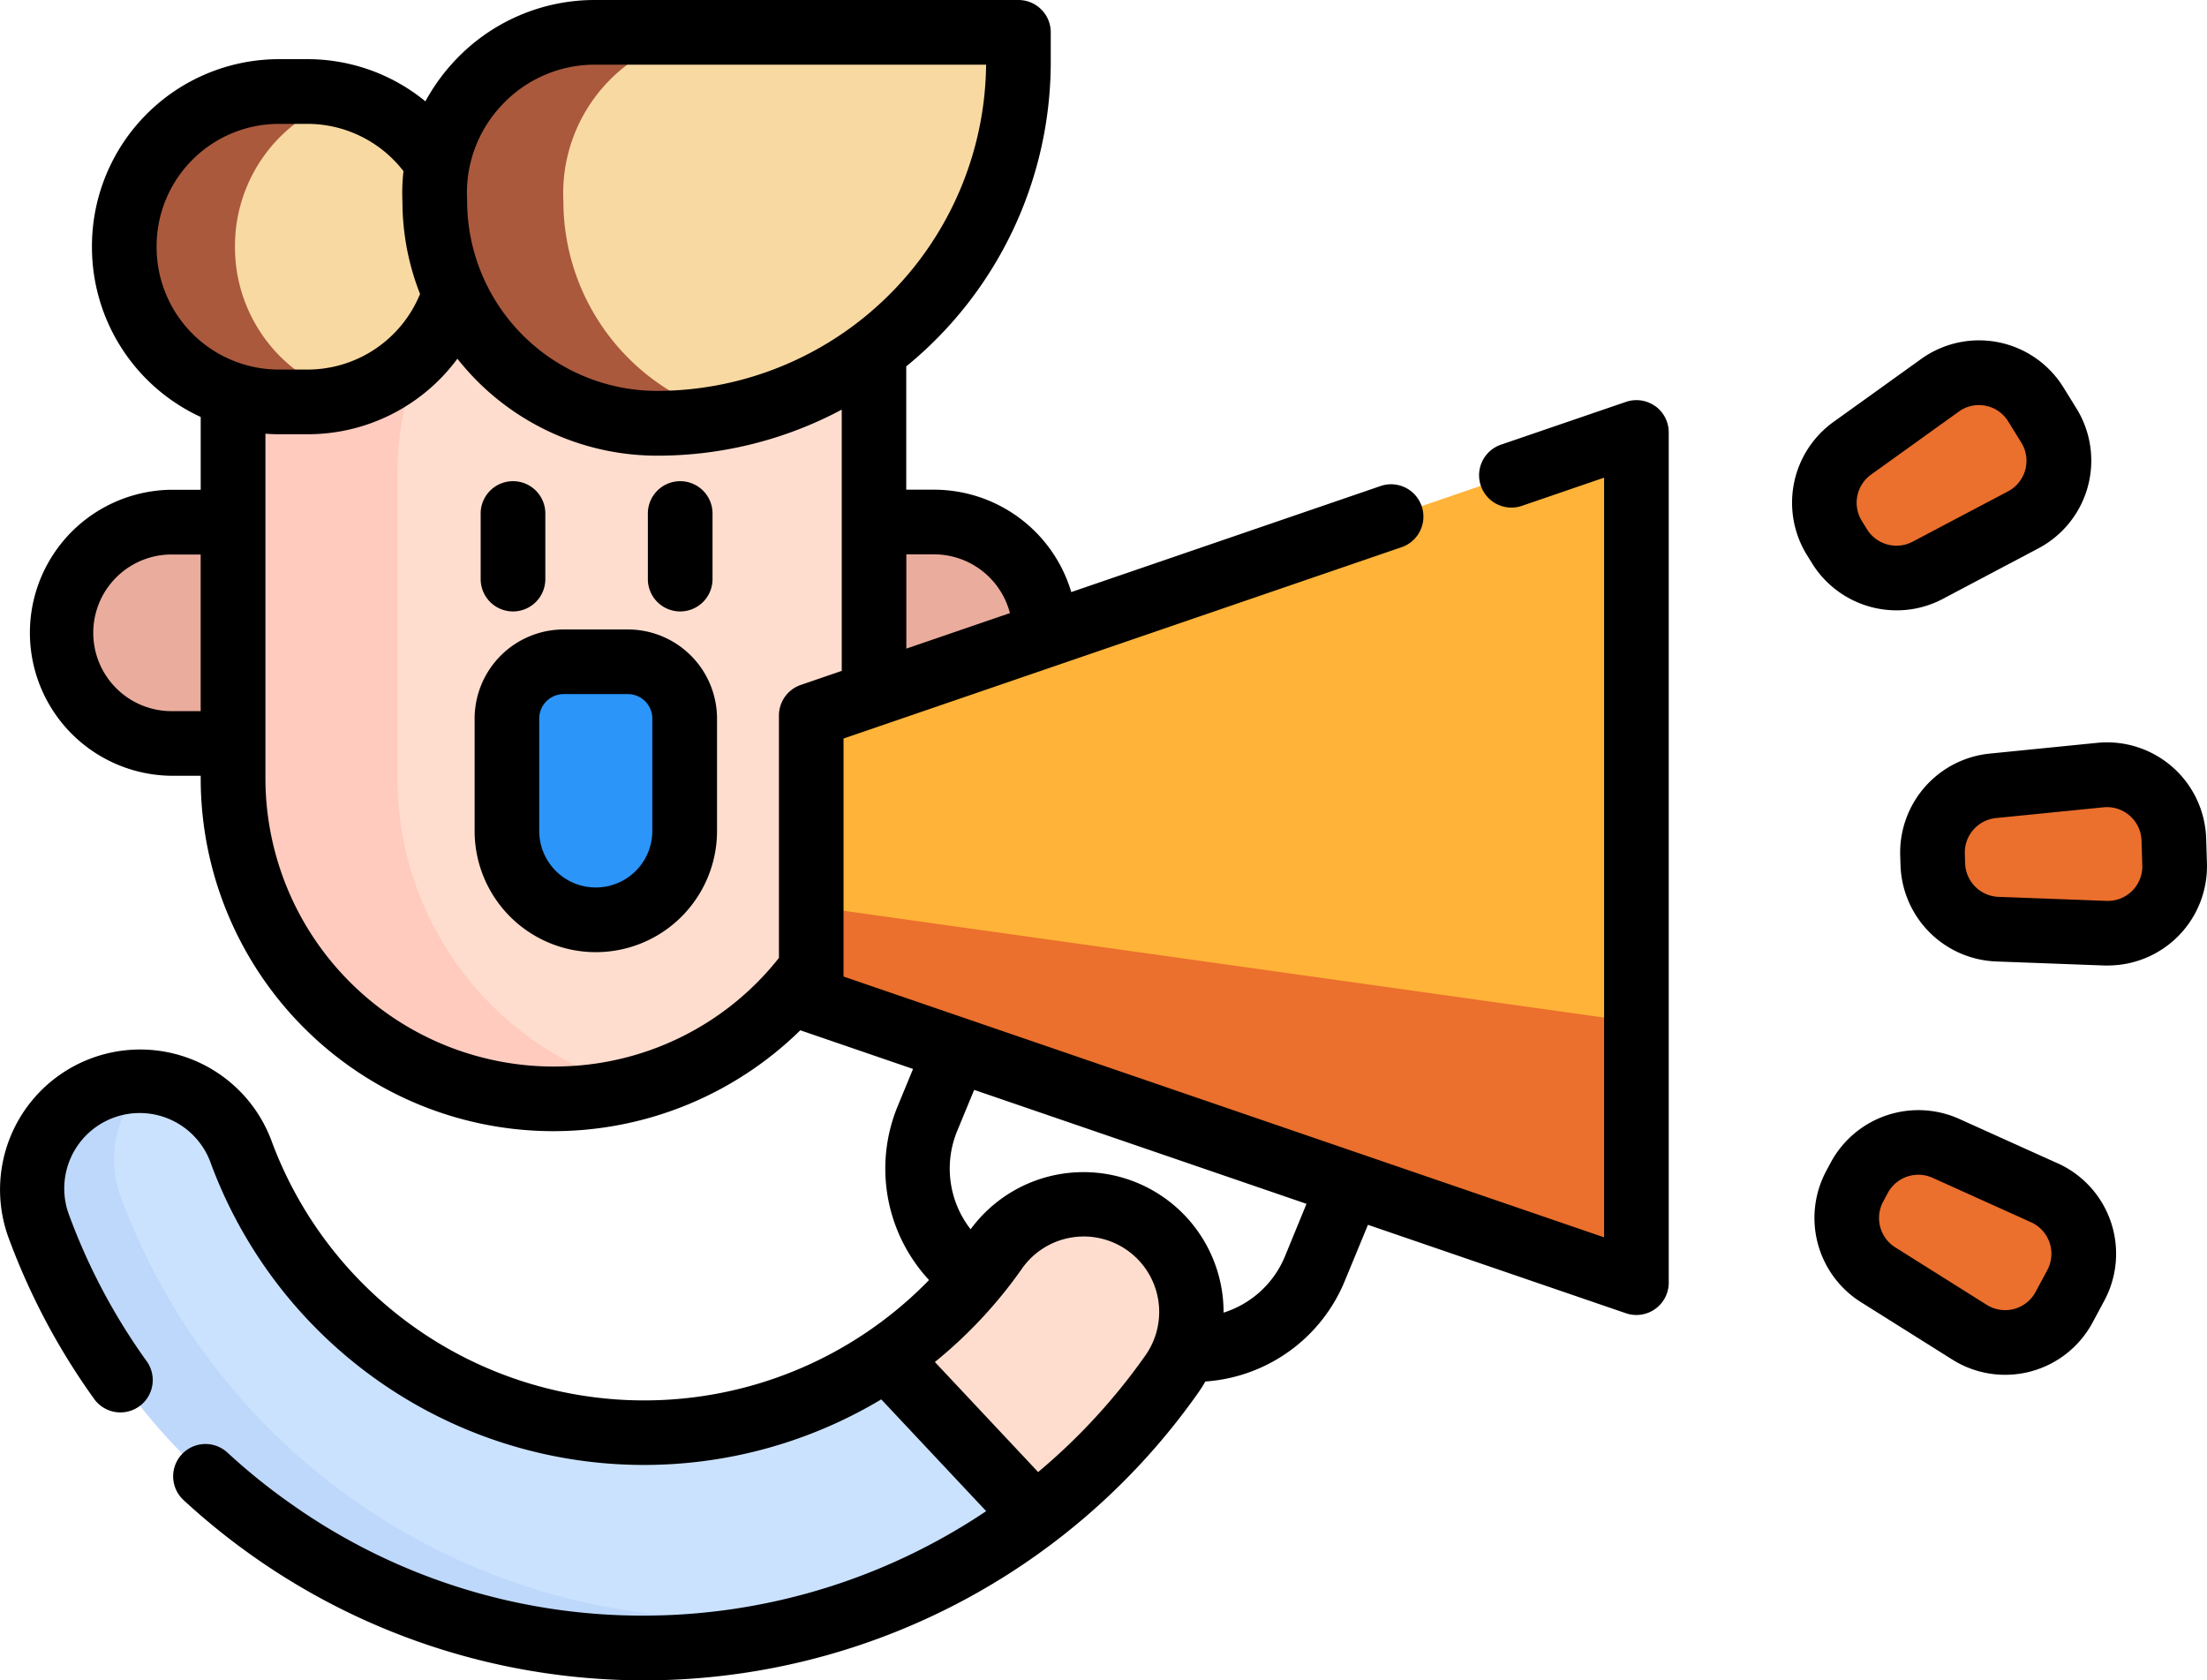 <svg xmlns="http://www.w3.org/2000/svg" width="98" height="74.61" viewBox="0 0 98 74.61">
  <g id="Grupo_878454" data-name="Grupo 878454" transform="translate(-0.001 -61.1)">
    <g id="Grupo_878452" data-name="Grupo 878452" transform="translate(1.436 62.536)">
      <path id="Trazado_626841" data-name="Trazado 626841" d="M53.149,192.031H19.35a4.914,4.914,0,0,1,0-9.828h33.8a4.914,4.914,0,0,1,0,9.828Z" transform="translate(-13.108 -160.459)" fill="#eaac9d"/>
      <path id="Trazado_626842" data-name="Trazado 626842" d="M68.295,138.833a14.228,14.228,0,0,1-14.228-14.228V111.127a14.228,14.228,0,0,1,28.455,0v13.479A14.227,14.227,0,0,1,68.295,138.833Z" transform="translate(-45.153 -91.482)" fill="#ffddce"/>
      <path id="Trazado_626843" data-name="Trazado 626843" d="M71.948,138.363a14.24,14.24,0,0,1-17.88-13.756V111.13a14.24,14.24,0,0,1,17.88-13.756A14.235,14.235,0,0,0,61.369,111.13v13.477A14.234,14.234,0,0,0,71.948,138.363Z" transform="translate(-45.154 -91.484)" fill="#ffcbbe"/>
      <path id="Trazado_626844" data-name="Trazado 626844" d="M35.7,82.309h1.25a6.865,6.865,0,0,1,6.865,6.865v.053a6.865,6.865,0,0,1-6.865,6.865H35.7a6.865,6.865,0,0,1-6.865-6.865v-.053A6.865,6.865,0,0,1,35.7,82.309Z" transform="translate(-24.749 -79.685)" fill="#f9d9a2"/>
      <path id="Trazado_626845" data-name="Trazado 626845" d="M38.78,95.844a6.753,6.753,0,0,1-1.833.25H35.7a6.865,6.865,0,0,1-6.866-6.864v-.052A6.865,6.865,0,0,1,35.7,82.314h1.249a6.752,6.752,0,0,1,1.833.25,6.859,6.859,0,0,0-5.034,6.614v.052A6.859,6.859,0,0,0,38.78,95.844Z" transform="translate(-24.749 -79.689)" fill="#aa593d"/>
      <path id="Trazado_626846" data-name="Trazado 626846" d="M100.828,76.09a9.867,9.867,0,0,0,9.867,9.867,16.049,16.049,0,0,0,16.049-16.049V68.6H107.958A7.139,7.139,0,0,0,100.828,76.09Z" transform="translate(-82.957 -68.6)" fill="#f9d9a2"/>
      <path id="Trazado_626847" data-name="Trazado 626847" d="M113.9,85.643a16.112,16.112,0,0,1-3.2.319,9.865,9.865,0,0,1-9.867-9.867,7.139,7.139,0,0,1,7.131-7.488h5.706a7.139,7.139,0,0,0-7.131,7.488A9.872,9.872,0,0,0,113.9,85.643Z" transform="translate(-82.957 -68.606)" fill="#aa593d"/>
      <path id="Trazado_626848" data-name="Trazado 626848" d="M224.813,161.43v37.751l-36.641-12.564V173.994Z" transform="translate(-153.59 -143.662)" fill="#ffb338"/>
      <path id="Trazado_626849" data-name="Trazado 626849" d="M224.813,276.475v11.57l-36.641-12.564V271.33Z" transform="translate(-153.59 -232.526)" fill="#eb6f2d"/>
      <path id="Trazado_626850" data-name="Trazado 626850" d="M52.03,331.344a28.7,28.7,0,0,1-33.854.641A28.484,28.484,0,0,1,7.8,318.5a4.786,4.786,0,0,1,8.979-3.315,19.077,19.077,0,0,0,28.652,9.122Z" transform="translate(-7.499 -265.458)" fill="#cbe2ff"/>
      <path id="Trazado_626851" data-name="Trazado 626851" d="M46.384,334.691a28.859,28.859,0,0,1-11.76,2.506A28.622,28.622,0,0,1,7.8,318.5a4.787,4.787,0,0,1,4.791-6.433,4.781,4.781,0,0,0-1.164,5.1,28.622,28.622,0,0,0,26.828,18.695A28.93,28.93,0,0,0,46.384,334.691Z" transform="translate(-7.499 -265.459)" fill="#bed8fb"/>
      <path id="Trazado_626852" data-name="Trazado 626852" d="M218.323,348.071a28.518,28.518,0,0,1-6.058,6.3l-6.6-7.036a18.953,18.953,0,0,0,4.833-4.768,4.785,4.785,0,1,1,7.827,5.509Z" transform="translate(-167.733 -288.481)" fill="#ffddce"/>
      <g id="Grupo_878451" data-name="Grupo 878451" transform="translate(79.571 15.112)">
        <path id="Trazado_626853" data-name="Trazado 626853" d="M428.753,328.068l.209-.39a2.97,2.97,0,0,1,3.839-1.3l4.378,1.975a2.97,2.97,0,0,1,1.4,4.111l-.52.97a2.97,2.97,0,0,1-4.2,1.111l-4.067-2.555A2.97,2.97,0,0,1,428.753,328.068Z" transform="translate(-427.407 -291.934)" fill="#eb6f2d"/>
        <path id="Trazado_626854" data-name="Trazado 626854" d="M448.332,244.8l-.014-.443a2.97,2.97,0,0,1,2.673-3.048l4.779-.478a2.97,2.97,0,0,1,3.264,2.863l.034,1.1a2.97,2.97,0,0,1-3.079,3.061l-4.8-.179A2.97,2.97,0,0,1,448.332,244.8Z" transform="translate(-443.512 -222.966)" fill="#eb6f2d"/>
        <path id="Trazado_626855" data-name="Trazado 626855" d="M423.894,155.269l-.233-.376a2.97,2.97,0,0,1,.791-3.976l3.9-2.8a2.97,2.97,0,0,1,4.258.847l.58.935a2.97,2.97,0,0,1-1.136,4.19l-4.246,2.245A2.97,2.97,0,0,1,423.894,155.269Z" transform="translate(-423.215 -147.554)" fill="#eb6f2d"/>
      </g>
      <path id="Trazado_626856" data-name="Trazado 626856" d="M120.131,214.621h2.849a2.522,2.522,0,0,1,2.522,2.522v4.989a3.946,3.946,0,1,1-7.893,0v-4.989A2.523,2.523,0,0,1,120.131,214.621Z" transform="translate(-96.533 -186.671)" fill="#2b95f9"/>
    </g>
    <g id="Grupo_878453" data-name="Grupo 878453" transform="translate(0.001 61.1)">
      <path id="Trazado_626857" data-name="Trazado 626857" d="M112.941,178.675a1.435,1.435,0,0,0,1.436-1.436v-2.874a1.436,1.436,0,1,0-2.871,0v2.874A1.435,1.435,0,0,0,112.941,178.675Z" transform="translate(-90.162 -151.525)"/>
      <path id="Trazado_626858" data-name="Trazado 626858" d="M151.731,178.675a1.435,1.435,0,0,0,1.436-1.436v-2.874a1.436,1.436,0,1,0-2.871,0v2.874A1.435,1.435,0,0,0,151.731,178.675Z" transform="translate(-121.528 -151.525)"/>
      <path id="Trazado_626859" data-name="Trazado 626859" d="M73.5,79.135a1.435,1.435,0,0,0-1.3-.19l-5.551,1.9a1.435,1.435,0,0,0,.931,2.716l3.65-1.251v33.732l-33.772-11.58V93.893l24.811-8.507a1.436,1.436,0,0,0-.931-2.716l-13.768,4.72a6.361,6.361,0,0,0-6.088-4.546H40.242V77.369a17.457,17.457,0,0,0,6.417-13.526V62.536A1.435,1.435,0,0,0,45.224,61.1H26.438a8.5,8.5,0,0,0-6.21,2.662A8.641,8.641,0,0,0,18.891,65.6a8.258,8.258,0,0,0-5.256-1.873H12.384a8.309,8.309,0,0,0-8.3,8.3v.052a8.309,8.309,0,0,0,4.829,7.536v3.232H7.679a6.349,6.349,0,1,0,0,12.7H8.913v.114a15.66,15.66,0,0,0,26.626,11.186l.013.006,4.992,1.712-.69,1.673a7.271,7.271,0,0,0,1.4,7.7,17.641,17.641,0,0,1-29.191-6.166A6.221,6.221,0,1,0,.387,116.076a30.032,30.032,0,0,0,3.775,7.114,1.436,1.436,0,1,0,2.332-1.675,27.157,27.157,0,0,1-3.414-6.434,3.35,3.35,0,1,1,6.285-2.319,20.511,20.511,0,0,0,29.768,10.475l4.658,4.963a27.33,27.33,0,0,1-15.23,4.639,26.994,26.994,0,0,1-15.621-4.951A27.4,27.4,0,0,1,10.1,125.6a1.435,1.435,0,1,0-1.949,2.108,30.255,30.255,0,0,0,3.134,2.529A30.1,30.1,0,0,0,53.2,122.953q.175-.249.324-.51a7.228,7.228,0,0,0,6.19-4.462l1.03-2.495L72.2,119.413a1.436,1.436,0,0,0,1.9-1.358V80.3a1.44,1.44,0,0,0-.6-1.169Zm-32.019,6.58a3.483,3.483,0,0,1,3.365,2.609l-4.6,1.577V85.715ZM22.307,65.742a5.652,5.652,0,0,1,4.131-1.771h17.35A14.631,14.631,0,0,1,29.175,78.457a8.441,8.441,0,0,1-8.432-8.432c0-.024,0-.047,0-.07a5.652,5.652,0,0,1,1.566-4.213ZM6.955,72.077v-.052A5.435,5.435,0,0,1,12.383,66.6h1.251a5.393,5.393,0,0,1,4.283,2.1,8.744,8.744,0,0,0-.046,1.365,11.236,11.236,0,0,0,.782,4.088,5.4,5.4,0,0,1-5.019,3.357H12.383A5.434,5.434,0,0,1,6.955,72.077Zm.724,20.6a3.478,3.478,0,1,1,0-6.955H8.912v6.955Zm16.9,15.781a12.808,12.808,0,0,1-12.792-12.8v-15.3c.2.014.4.024.6.024h1.251a8.26,8.26,0,0,0,6.674-3.354,11.286,11.286,0,0,0,8.866,4.305,17.375,17.375,0,0,0,8.2-2.044v11.6l-1.819.624a1.436,1.436,0,0,0-.97,1.358v10.763a12.676,12.676,0,0,1-10.007,4.822ZM50.851,121.3a27.031,27.031,0,0,1-4.752,5.164l-4.586-4.887a20.449,20.449,0,0,0,3.859-4.133,3.35,3.35,0,1,1,5.479,3.856Zm6.208-4.415a4.365,4.365,0,0,1-2.726,2.5,6.292,6.292,0,0,0-.091-1.079A6.22,6.22,0,0,0,43.1,115.684a4.384,4.384,0,0,1-.6-4.355l.758-1.835,14.757,5.06Z" transform="translate(-0.001 -61.1)"/>
      <path id="Trazado_626860" data-name="Trazado 626860" d="M431.721,320.989l-4.378-1.976a4.419,4.419,0,0,0-5.694,1.933l-.209.39h0a4.419,4.419,0,0,0,1.539,5.813l4.067,2.555a4.406,4.406,0,0,0,6.226-1.648l.52-.969a4.406,4.406,0,0,0-2.07-6.1Zm-.46,4.741-.52.969a1.535,1.535,0,0,1-2.168.574l-4.067-2.555a1.539,1.539,0,0,1-.536-2.025l.209-.39a1.539,1.539,0,0,1,1.983-.673l4.378,1.975a1.535,1.535,0,0,1,.721,2.124Z" transform="translate(-340.352 -269.333)"/>
      <path id="Trazado_626861" data-name="Trazado 626861" d="M454.437,238.688l-.034-1.1a4.406,4.406,0,0,0-4.842-4.246l-4.779.478a4.419,4.419,0,0,0-3.965,4.521l.014.443a4.419,4.419,0,0,0,4.239,4.265l4.8.179c.054,0,.108,0,.162,0a4.406,4.406,0,0,0,4.405-4.544Zm-3.321,1.226a1.517,1.517,0,0,1-1.139.445l-4.8-.179A1.539,1.539,0,0,1,443.7,238.7l-.014-.443a1.539,1.539,0,0,1,1.381-1.575l4.779-.478a1.535,1.535,0,0,1,1.687,1.479l.034,1.1A1.521,1.521,0,0,1,451.116,239.914Z" transform="translate(-356.44 -200.357)"/>
      <path id="Trazado_626862" data-name="Trazado 626862" d="M420.383,152.047a4.372,4.372,0,0,0,2.048-.508l4.246-2.245a4.406,4.406,0,0,0,1.686-6.216l-.579-.935a4.406,4.406,0,0,0-6.316-1.256l-3.9,2.8a4.418,4.418,0,0,0-1.173,5.9l.233.376A4.417,4.417,0,0,0,420.383,152.047Zm-1.141-6.025,3.9-2.8a1.518,1.518,0,0,1,.89-.289,1.555,1.555,0,0,1,.3.03,1.519,1.519,0,0,1,1.005.7l.579.935a1.534,1.534,0,0,1-.587,2.165L421.089,149a1.54,1.54,0,0,1-2.022-.548h0l-.233-.376a1.539,1.539,0,0,1,.409-2.055Z" transform="translate(-336.162 -124.946)"/>
      <path id="Trazado_626863" data-name="Trazado 626863" d="M116.916,207.121h-2.849a3.962,3.962,0,0,0-3.958,3.958v4.989a5.382,5.382,0,0,0,10.764,0v-4.989a3.962,3.962,0,0,0-3.958-3.958ZM118,216.067a2.511,2.511,0,0,1-5.022,0v-4.989a1.088,1.088,0,0,1,1.087-1.087h2.849A1.088,1.088,0,0,1,118,211.079v4.989Z" transform="translate(-89.034 -179.171)"/>
    </g>
  </g>
</svg>
